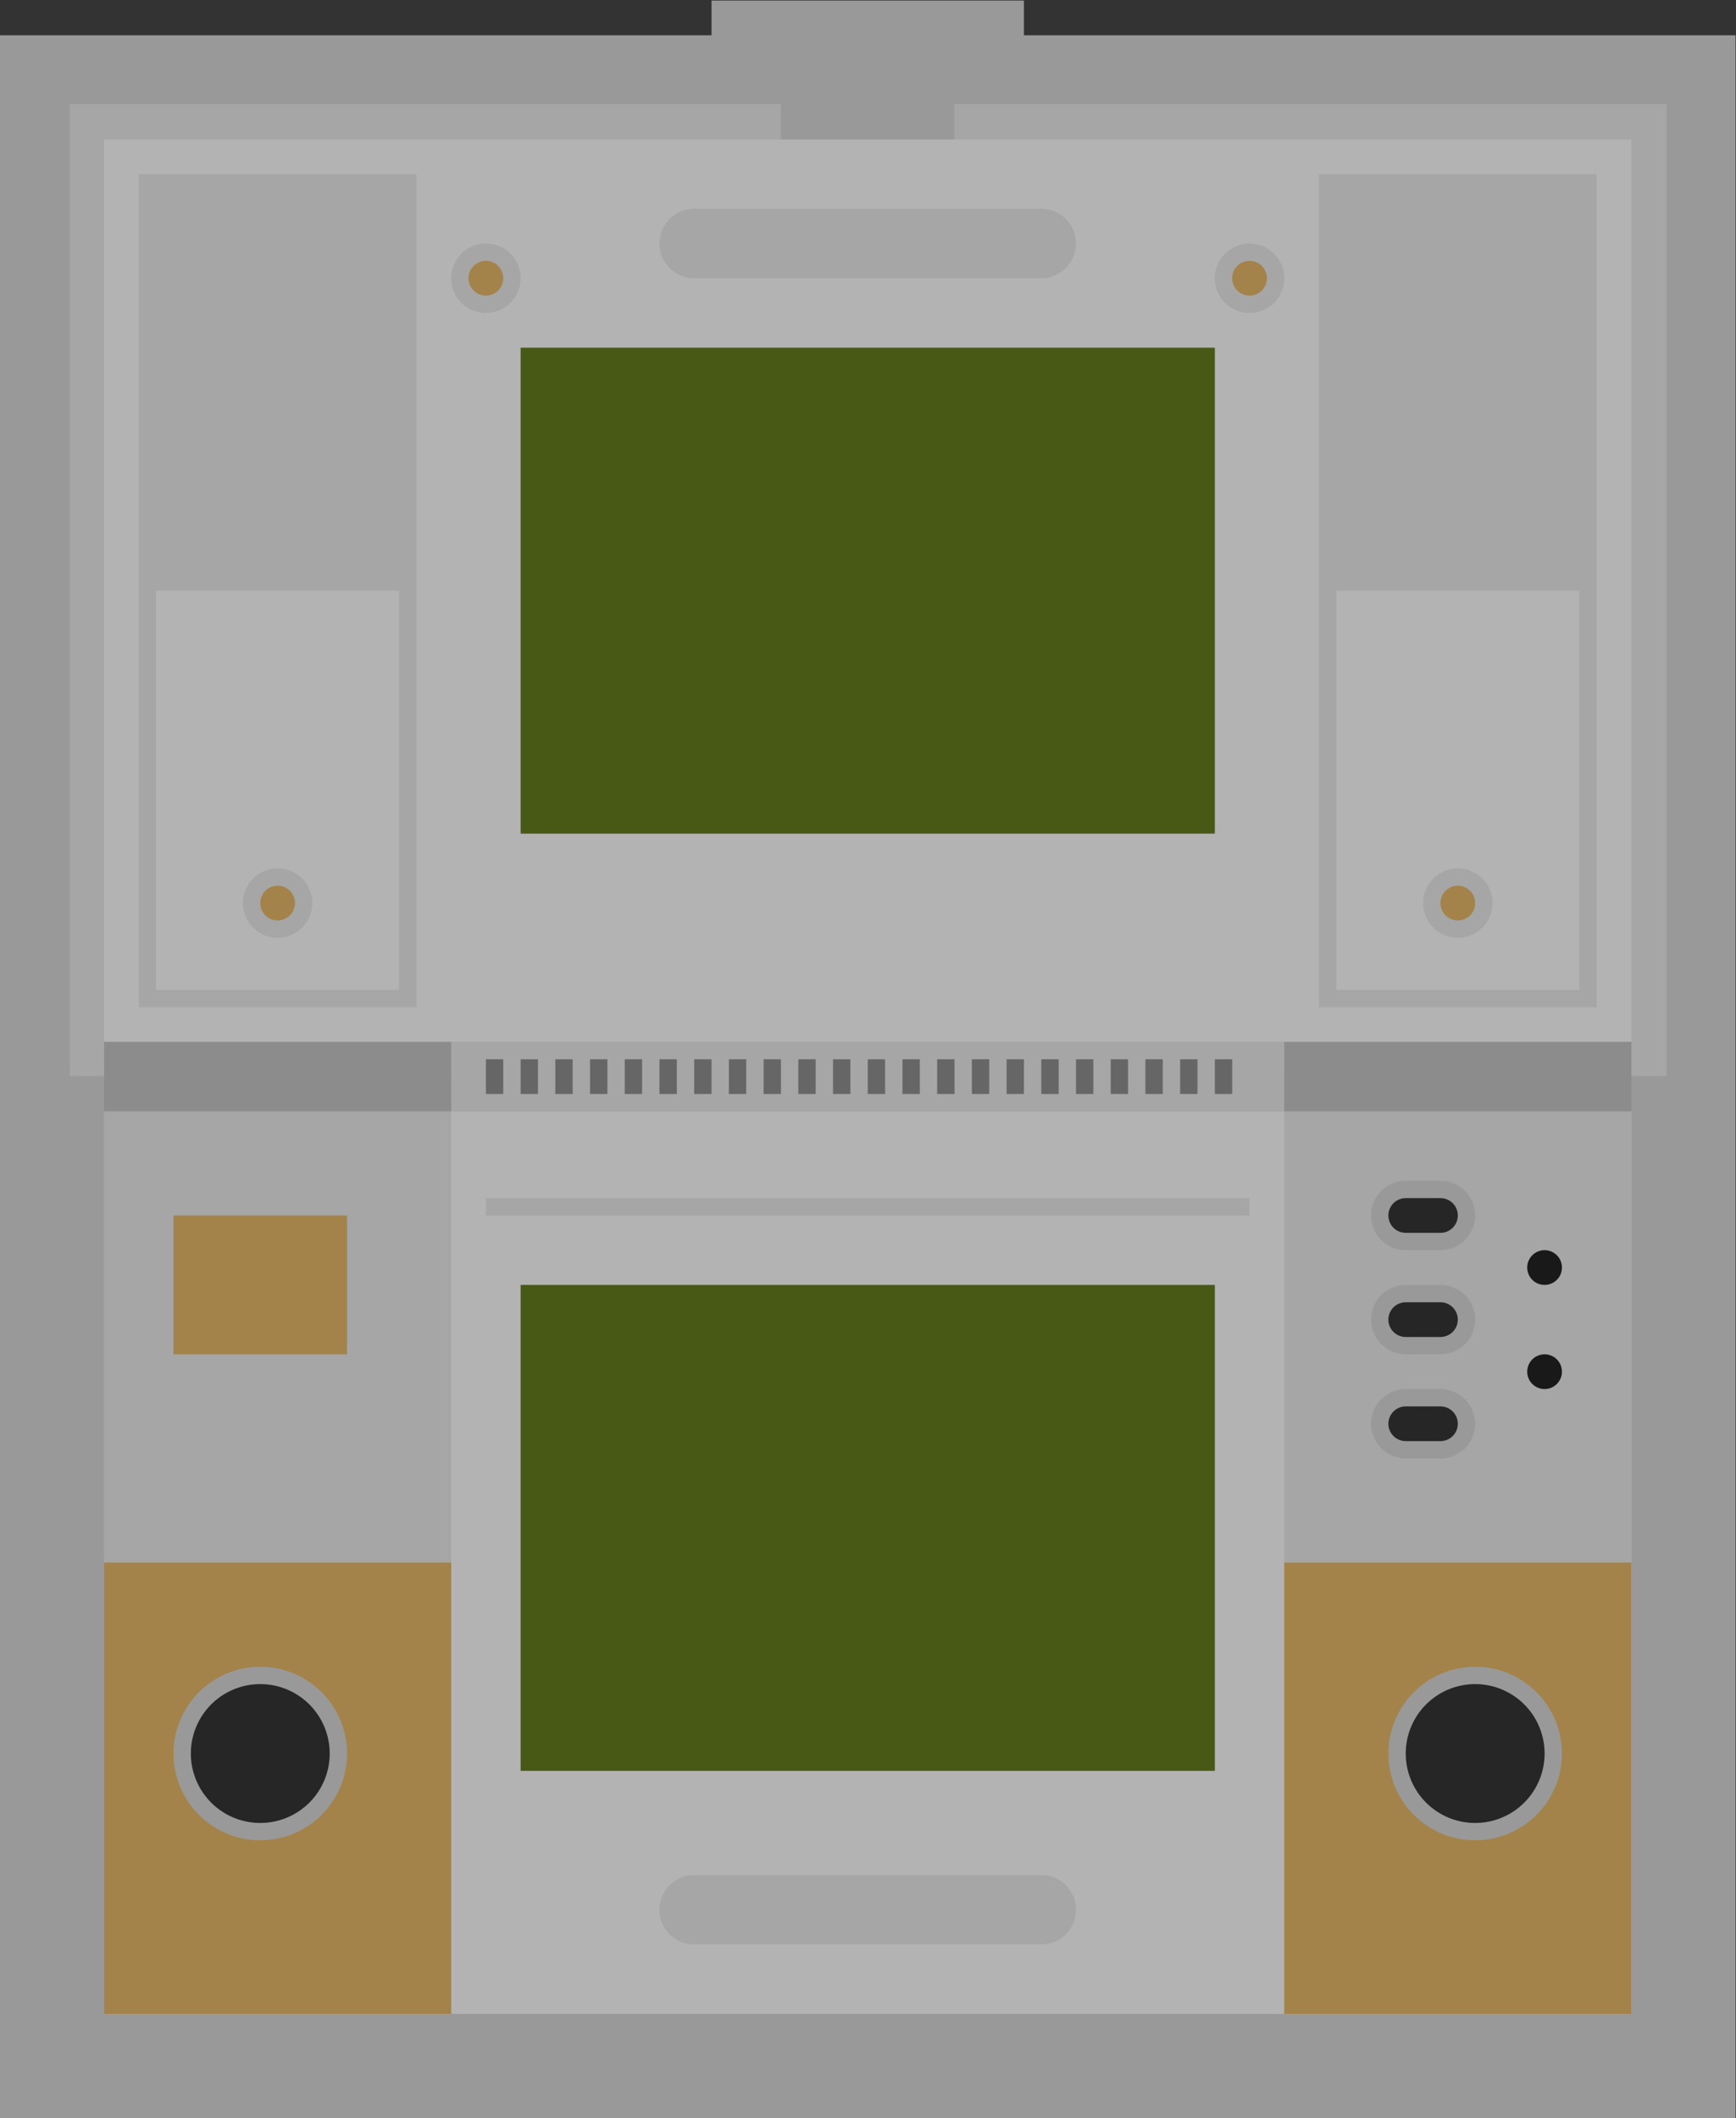 <svg xmlns="http://www.w3.org/2000/svg" xml:space="preserve" width="266.667" height="325.333"><rect width="100%" height="100%" fill="#333333" stroke="none"/><defs><clipPath id="a" clipPathUnits="userSpaceOnUse"><path d="M0 256h256V0H0Z"/></clipPath><clipPath id="b" clipPathUnits="userSpaceOnUse"><path d="M28 252h200V8H28Z"/></clipPath><clipPath id="c" clipPathUnits="userSpaceOnUse"><path d="M0 256h256V0H0Z"/></clipPath></defs><g clip-path="url(#a)" transform="matrix(1.333 0 0 -1.333 -37.333 336)"><g clip-path="url(#b)" style="opacity:.5"><path d="M0 0h-74v4h-36V0h-82v-240H8V0Z" style="fill:#fff;fill-opacity:1;fill-rule:nonzero;stroke:none" transform="translate(220 248)"/></g></g><path d="M0 0h-184v-112H0V-2.074z" style="fill:#999;fill-opacity:1;fill-rule:nonzero;stroke:none" transform="matrix(1.333 0 0 -1.333 256 165.333)"/><path d="M216 20H40v104h176z" style="fill:#b3b3b3;fill-opacity:1;fill-rule:nonzero;stroke:none" transform="matrix(1.333 0 0 -1.333 -37.333 336)"/><path d="M80 20H40v104h40zm136 0h-40v104h40z" style="fill:#a6a6a6;fill-opacity:1;fill-rule:nonzero;stroke:none" transform="matrix(1.333 0 0 -1.333 -37.333 336)"/><path d="M0 0h-184v-112H0V-2.074z" style="fill:#a6a6a6;fill-opacity:1;fill-rule:nonzero;stroke:none" transform="matrix(1.333 0 0 -1.333 256 16)"/><path d="M216 132H40v104h176z" style="fill:#b3b3b3;fill-opacity:1;fill-rule:nonzero;stroke:none" transform="matrix(1.333 0 0 -1.333 -37.333 336)"/><path d="M80 20H40v52h40zm136 0h-40v52h40z" style="fill:#a3834a;fill-opacity:1;fill-rule:nonzero;stroke:none" transform="matrix(1.333 0 0 -1.333 -37.333 336)"/><path d="M138 236h-20v8h20z" style="fill:#999;fill-opacity:1;fill-rule:nonzero;stroke:none" transform="matrix(1.333 0 0 -1.333 -37.333 336)"/><path d="M176 124H80v8h96z" style="fill:#a6a6a6;fill-opacity:1;fill-rule:nonzero;stroke:none" transform="matrix(1.333 0 0 -1.333 -37.333 336)"/><path d="M80 124H40v8h40zm136 0h-40v8h40z" style="fill:#8c8c8c;fill-opacity:1;fill-rule:nonzero;stroke:none" transform="matrix(1.333 0 0 -1.333 -37.333 336)"/><path d="M86 126h-2v4h2zm4 0h-2v4h2zm4 0h-2v4h2zm4 0h-2v4h2zm4 0h-2v4h2zm4 0h-2v4h2zm4 0h-2v4h2zm4 0h-2v4h2zm4 0h-2v4h2zm4 0h-2v4h2zm4 0h-2v4h2zm4 0h-2v4h2zm4 0h-2v4h2zm4 0h-2v4h2zm4 0h-2v4h2zm4 0h-2v4h2zm4 0h-2v4h2zm4 0h-2v4h2zm4 0h-2v4h2zm4 0h-2v4h2zm4 0h-2v4h2zm4 0h-2v4h2z" style="fill:#666;fill-opacity:1;fill-rule:nonzero;stroke:none" transform="matrix(1.333 0 0 -1.333 -37.333 336)"/><path d="M74 138H46v46h28zm-30 94v-96h32v96zm166-94h-28v46h28zm-30 94v-96h32v96z" style="fill:#a6a6a6;fill-opacity:1;fill-rule:nonzero;stroke:none" transform="matrix(1.333 0 0 -1.333 -37.333 336)"/><g clip-path="url(#c)" transform="matrix(1.333 0 0 -1.333 -37.333 336)"><path d="M0 0a4 4 0 1 0-8 0 4 4 0 0 0 8 0" style="fill:#a6a6a6;fill-opacity:1;fill-rule:nonzero;stroke:none" transform="translate(176 220)"/><path d="M0 0a2 2 0 1 0-4.001.001A2 2 0 0 0 0 0" style="fill:#a3834a;fill-opacity:1;fill-rule:nonzero;stroke:none" transform="translate(174 220)"/><path d="M0 0a4 4 0 1 0-8 0 4 4 0 0 0 8 0" style="fill:#a6a6a6;fill-opacity:1;fill-rule:nonzero;stroke:none" transform="translate(200 148)"/><path d="M0 0a2 2 0 1 0-4.001.001A2 2 0 0 0 0 0" style="fill:#a3834a;fill-opacity:1;fill-rule:nonzero;stroke:none" transform="translate(198 148)"/><path d="M0 0a4 4 0 1 0-8 0 4 4 0 0 0 8 0" style="fill:#a6a6a6;fill-opacity:1;fill-rule:nonzero;stroke:none" transform="translate(88 220)"/><path d="M0 0a2 2 0 1 0-4.001.001A2 2 0 0 0 0 0" style="fill:#a3834a;fill-opacity:1;fill-rule:nonzero;stroke:none" transform="translate(86 220)"/><path d="M0 0a4 4 0 1 0-8 0 4 4 0 0 0 8 0" style="fill:#a6a6a6;fill-opacity:1;fill-rule:nonzero;stroke:none" transform="translate(64 148)"/><path d="M0 0a2 2 0 1 0-4.001.001A2 2 0 0 0 0 0" style="fill:#a3834a;fill-opacity:1;fill-rule:nonzero;stroke:none" transform="translate(62 148)"/><path d="M168 156H88v56h80zm0-108H88v56h80z" style="fill:#485915;fill-opacity:1;fill-rule:nonzero;stroke:none"/><path d="M0 0h-40a4 4 0 0 0 0 8H0a4 4 0 0 0 0-8" style="fill:#a6a6a6;fill-opacity:1;fill-rule:nonzero;stroke:none" transform="translate(148 220)"/><path d="M0 0h-40a4 4 0 0 0 0 8H0a4 4 0 0 0 0-8" style="fill:#a6a6a6;fill-opacity:1;fill-rule:nonzero;stroke:none" transform="translate(148 28)"/><path d="M68 96H48v16h20z" style="fill:#a3834a;fill-opacity:1;fill-rule:nonzero;stroke:none"/><path d="M0 0a2 2 0 1 0-4.001.001A2 2 0 0 0 0 0" style="fill:#191919;fill-opacity:1;fill-rule:nonzero;stroke:none" transform="translate(208 94)"/><path d="M0 0a2 2 0 1 0-4.001.001A2 2 0 0 0 0 0" style="fill:#191919;fill-opacity:1;fill-rule:nonzero;stroke:none" transform="translate(208 106)"/><path d="M0 0c-5.514 0-10-4.486-10-10s4.486-10 10-10 10 4.486 10 10S5.514 0 0 0" style="fill:#999;fill-opacity:1;fill-rule:nonzero;stroke:none" transform="translate(198 60)"/><path d="M0 0a8 8 0 1 0-16 0A8 8 0 0 0 0 0" style="fill:#262626;fill-opacity:1;fill-rule:nonzero;stroke:none" transform="translate(206 50)"/><path d="M0 0c-5.514 0-10-4.486-10-10s4.486-10 10-10 10 4.486 10 10S5.514 0 0 0" style="fill:#999;fill-opacity:1;fill-rule:nonzero;stroke:none" transform="translate(58 60)"/><path d="M0 0a8 8 0 1 0-16 0A8 8 0 0 0 0 0" style="fill:#262626;fill-opacity:1;fill-rule:nonzero;stroke:none" transform="translate(66 50)"/><path d="M0 0h-4c-2.206 0-4-1.794-4-4s1.794-4 4-4h4c2.206 0 4 1.794 4 4S2.206 0 0 0" style="fill:#999;fill-opacity:1;fill-rule:nonzero;stroke:none" transform="translate(194 116)"/><path d="M0 0h-4a2 2 0 0 0 0 4h4a2 2 0 0 0 0-4" style="fill:#262626;fill-opacity:1;fill-rule:nonzero;stroke:none" transform="translate(194 110)"/><path d="M0 0h-4c-2.206 0-4-1.794-4-4s1.794-4 4-4h4c2.206 0 4 1.794 4 4S2.206 0 0 0" style="fill:#999;fill-opacity:1;fill-rule:nonzero;stroke:none" transform="translate(194 104)"/><path d="M0 0h-4a2 2 0 0 0 0 4h4a2 2 0 0 0 0-4" style="fill:#262626;fill-opacity:1;fill-rule:nonzero;stroke:none" transform="translate(194 98)"/><path d="M0 0h-4c-2.206 0-4-1.794-4-4s1.794-4 4-4h4c2.206 0 4 1.794 4 4S2.206 0 0 0" style="fill:#999;fill-opacity:1;fill-rule:nonzero;stroke:none" transform="translate(194 92)"/><path d="M0 0h-4a2 2 0 0 0 0 4h4a2 2 0 0 0 0-4" style="fill:#262626;fill-opacity:1;fill-rule:nonzero;stroke:none" transform="translate(194 86)"/><path d="M172 112H84v2h88z" style="fill:#a6a6a6;fill-opacity:1;fill-rule:nonzero;stroke:none"/></g></svg>